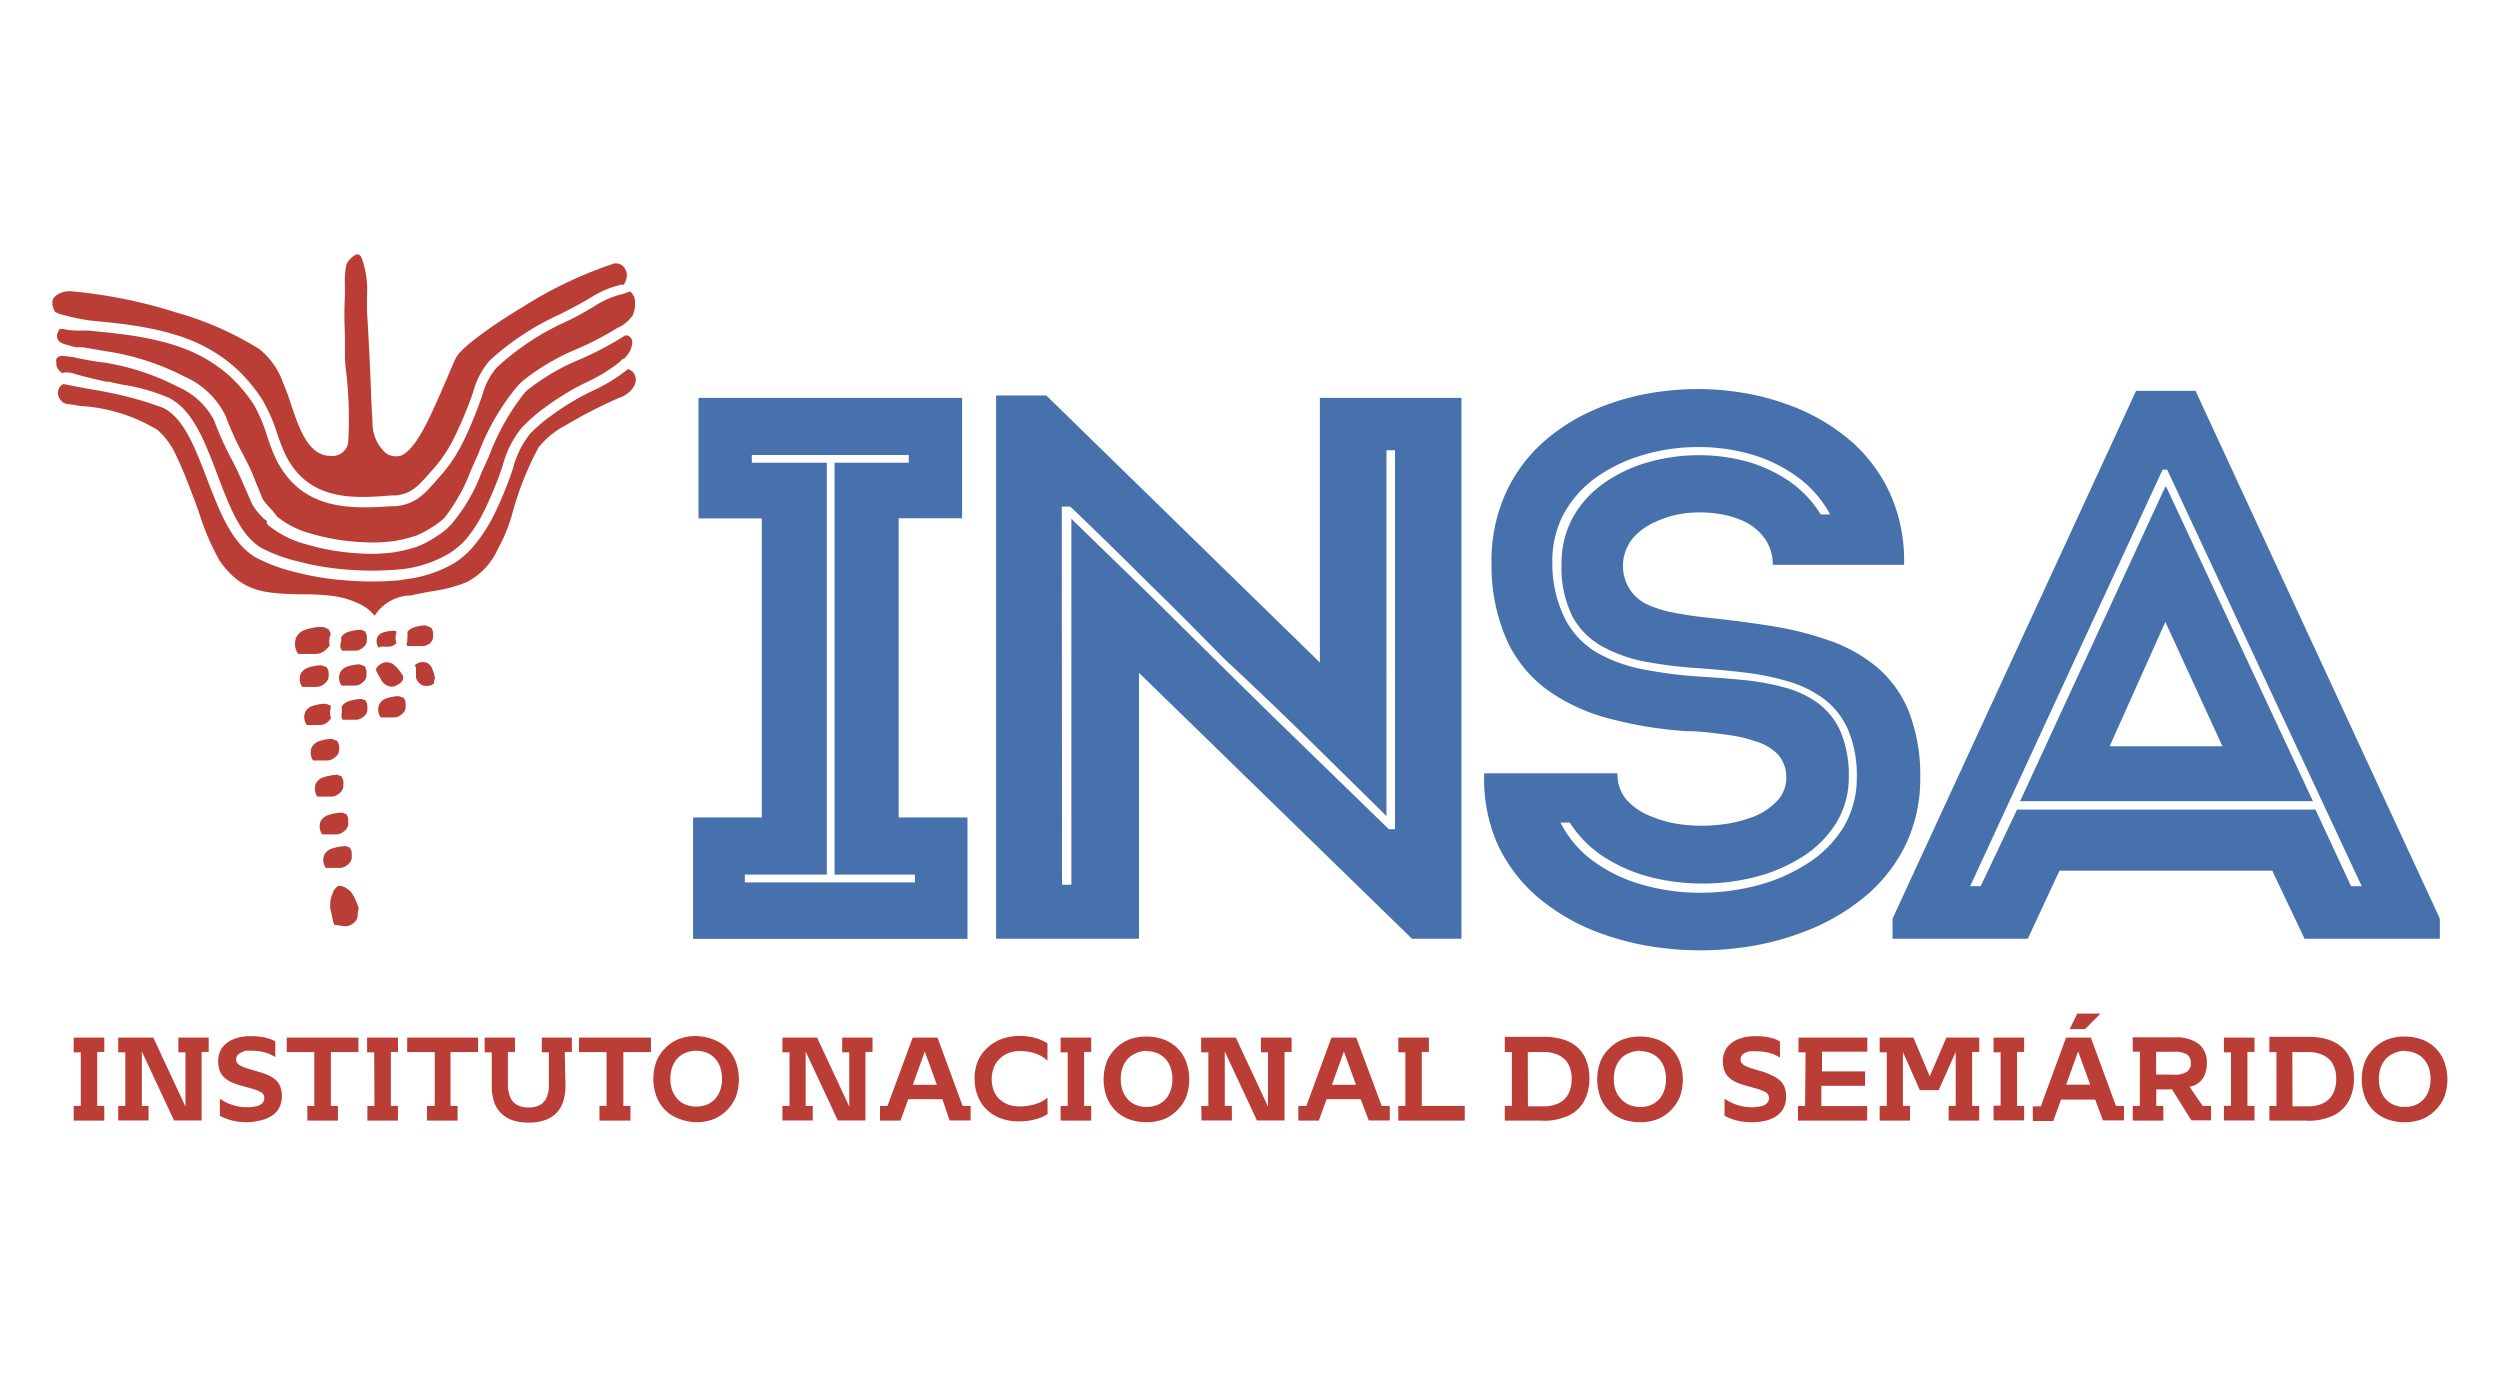 <svg id="Camada_1" data-name="Camada 1" xmlns="http://www.w3.org/2000/svg" viewBox="0 0 190.34 104.83"><defs><style>.cls-1{fill:#4671ac;}.cls-2,.cls-3{fill:#ba3e35;}.cls-3{fill-rule:evenodd;}</style></defs><title>Prancheta 2</title><g id="Logo_Insa" data-name="Logo Insa"><path id="_Caminho_composto_" data-name="&lt;Caminho composto&gt;" class="cls-1" d="M68.42,62.24V39.46h4.83V30.29H53.18v9.18H58V62.24H52.77v9.24H73.66V62.24Zm-5.47,4.35V35.23H57.24v-.59H69.19v.59H63.54V66.59h6.12v.59H56.71v-.59Z"/><path id="_Caminho_composto_2" data-name="&lt;Caminho composto&gt;" class="cls-1" d="M80.84,38.57h.65q3,2.87,5.9,5.77c2,1.93,3.89,3.86,5.81,5.81q3.13,2.91,6.2,5.92l6.16,6.06V34.28h.65V63.13h-.47l-6-5.83q-3-2.9-5.93-5.8l-6.07-6q-3.07-3-6.17-6V67.36h-.71Zm26.66,32.9h3.77V30.29H100.49V50.44L79.66,30.11H75.84V71.47H86.72V51.23Z"/><path id="_Caminho_composto_3" data-name="&lt;Caminho composto&gt;" class="cls-1" d="M138.62,39.17a8.34,8.34,0,0,0-2.48-2.59,11,11,0,0,0-3.36-1.5,14.12,14.12,0,0,0-7.52.18A10.87,10.87,0,0,0,122,36.87a7.79,7.79,0,0,0-2.27,2.57,7.22,7.22,0,0,0-.84,3.5,8.37,8.37,0,0,0,.83,4A5.71,5.71,0,0,0,122,49.22a10.86,10.86,0,0,0,3.34,1.17,33.44,33.44,0,0,0,4.08.49c1.21.09,2.39.2,3.55.34a20,20,0,0,1,3.25.68,8.58,8.58,0,0,1,2.68,1.34,5.85,5.85,0,0,1,1.8,2.31,8.83,8.83,0,0,1,.67,3.62,7.33,7.33,0,0,1-1,3.79,8.61,8.61,0,0,1-2.71,2.75,13.23,13.23,0,0,1-3.82,1.69,17,17,0,0,1-4.36.57,15.89,15.89,0,0,1-4.33-.58,11.66,11.66,0,0,1-3.75-1.76,8.24,8.24,0,0,1-2.59-3h.71a8.57,8.57,0,0,0,2.64,2.64,12.12,12.12,0,0,0,3.61,1.54,16.34,16.34,0,0,0,8.1-.1,12.35,12.35,0,0,0,3.5-1.57,8.07,8.07,0,0,0,2.46-2.53,6.61,6.61,0,0,0,.93-3.45,8.51,8.51,0,0,0-.64-3.49,5.36,5.36,0,0,0-1.74-2.16,7.67,7.67,0,0,0-2.56-1.18,18.51,18.51,0,0,0-3.1-.56q-1.66-.16-3.38-.26a34,34,0,0,1-4.25-.55,11.5,11.5,0,0,1-3.5-1.27,6.37,6.37,0,0,1-2.4-2.51,9.34,9.34,0,0,1-1-4.26,7.64,7.64,0,0,1,.86-3.78,8.33,8.33,0,0,1,2.46-2.78A11.88,11.88,0,0,1,125,34.67a14.52,14.52,0,0,1,4.07-.63,14.29,14.29,0,0,1,4.1.51,11.21,11.21,0,0,1,3.59,1.7,8.52,8.52,0,0,1,2.58,2.92ZM123.15,58.88H113A12.41,12.41,0,0,0,114,64.24a11.92,11.92,0,0,0,3,4,15.64,15.64,0,0,0,4.42,2.65,20.75,20.75,0,0,0,5.26,1.3,23.36,23.36,0,0,0,5.55,0,20.91,20.91,0,0,0,5.28-1.31,16.1,16.1,0,0,0,4.46-2.6,12,12,0,0,0,3.08-3.88,11.68,11.68,0,0,0,1.15-5.14,13.45,13.45,0,0,0-.89-5.14,8.63,8.63,0,0,0-2.45-3.36,11.55,11.55,0,0,0-3.61-2,24.72,24.72,0,0,0-4.4-1.1c-1.57-.25-3.18-.46-4.83-.63-.93-.1-1.8-.23-2.62-.39a8.22,8.22,0,0,1-2.13-.69A3.24,3.24,0,0,1,124,44.73,3.33,3.33,0,0,1,124.3,41,4.78,4.78,0,0,1,126,39.75a7.76,7.76,0,0,1,2.22-.66,9.32,9.32,0,0,1,2.39,0,7.14,7.14,0,0,1,2.19.61A4.14,4.14,0,0,1,134.36,41a3.35,3.35,0,0,1,.61,2h10a12.5,12.5,0,0,0-1-5.27,11.82,11.82,0,0,0-2.88-4,14.94,14.94,0,0,0-4.21-2.63,19,19,0,0,0-5-1.31,20.57,20.57,0,0,0-5.27,0,18.91,18.91,0,0,0-5,1.31,14.7,14.7,0,0,0-4.19,2.63,11.64,11.64,0,0,0-2.86,4,12.5,12.5,0,0,0-1,5.27,14,14,0,0,0,1.13,5.66,9.6,9.6,0,0,0,3,3.78,14.14,14.14,0,0,0,4.69,2.23,30.39,30.39,0,0,0,6.09,1c1,0,2,.14,2.91.26a11.13,11.13,0,0,1,2.4.55,3.76,3.76,0,0,1,1.62,1,2.61,2.61,0,0,1,.6,1.75,2.53,2.53,0,0,1-.72,1.77,4.89,4.89,0,0,1-1.83,1.2,10,10,0,0,1-2.52.59,12.24,12.24,0,0,1-2.75,0,9.07,9.07,0,0,1-2.51-.65,4.82,4.82,0,0,1-1.84-1.26A2.93,2.93,0,0,1,123.15,58.88Z"/><path id="_Caminho_composto_4" data-name="&lt;Caminho composto&gt;" class="cls-1" d="M164.86,47.35l-4.24,9.47h8.59Zm14.95,20.12H179l-2.71-5.83H153.57l-2.77,5.83H150l14.65-31.71H165Zm-4.35,4h10.3V69.94L167.16,29.76h-4.53L144.09,69.94v1.53h10.3l2.41-5.18H173ZM164.86,37.05h.06L176.1,61H153.8Z"/><path id="_Caminho_composto_5" data-name="&lt;Caminho composto&gt;" class="cls-2" d="M183.08,85.44a3.67,3.67,0,0,0,1.35-.24,3,3,0,0,0,1-.68,3,3,0,0,0,.67-1,3.93,3.93,0,0,0,0-2.68,2.87,2.87,0,0,0-1.69-1.69,3.75,3.75,0,0,0-1.34-.23,3.67,3.67,0,0,0-1.35.24,3,3,0,0,0-1,.68,3,3,0,0,0-.67,1,3.93,3.93,0,0,0,0,2.68,2.87,2.87,0,0,0,1.69,1.69,3.77,3.77,0,0,0,1.34.23m0-5.41a2.16,2.16,0,0,1,.83.16,1.72,1.72,0,0,1,.62.44,1.9,1.9,0,0,1,.39.67,2.79,2.79,0,0,1,0,1.71,1.94,1.94,0,0,1-.38.67,1.72,1.72,0,0,1-.62.44,2.08,2.08,0,0,1-.83.16,2.12,2.12,0,0,1-.83-.16,1.72,1.72,0,0,1-.62-.44,1.93,1.93,0,0,1-.39-.67,2.6,2.6,0,0,1-.13-.85,2.66,2.66,0,0,1,.13-.85,2,2,0,0,1,.38-.67,1.74,1.74,0,0,1,.62-.44A2.1,2.1,0,0,1,183.08,80Zm-7.45,5.3a4.51,4.51,0,0,0,2-.39,2.64,2.64,0,0,0,1.19-1.11,3.59,3.59,0,0,0,.4-1.75,3.65,3.65,0,0,0-.24-1.35,2.53,2.53,0,0,0-.68-1,2.92,2.92,0,0,0-1.08-.59,4.81,4.81,0,0,0-1.44-.2h-3V80.1h.54V84.2h-.54v1.12h2.89Zm-1.1-5.23h1.19a2.61,2.61,0,0,1,1.19.25,1.63,1.63,0,0,1,.72.7,2.3,2.3,0,0,1,.24,1.09,2.42,2.42,0,0,1-.23,1.1,1.66,1.66,0,0,1-.71.73,2.52,2.52,0,0,1-1.2.26h-1.19Zm-4.67,4.09h-.54v1.12h2.33V84.2h-.54V80.09h.54V79h-2.33v1.12h.54Zm-5.7-2.38V80.08h1.34a1.75,1.75,0,0,1,1,.2.72.72,0,0,1,.3.65.76.76,0,0,1-.3.67,1.64,1.64,0,0,1-1,.22Zm2.68,3.49h1.5V84.2h-.64l-1-1.47.1,0,.24-.08a1.72,1.72,0,0,0,.32-.18,1.51,1.51,0,0,0,.32-.32,1.68,1.68,0,0,0,.24-.49,2.36,2.36,0,0,0,.1-.7,1.79,1.79,0,0,0-.62-1.48,2.85,2.85,0,0,0-1.82-.5h-.88l-.8,0-.76,0h-.76v1.09h.54V84.2h-.54v1.12h2.33V84.2h-.54V82.94h1.2Zm-6.92-8.13h-1.76l-.58,1.18h1.17Zm-1.7,2.88.92,2.53h-1.83Zm1.89,5.25h1.6V84.2h-.61L159.19,79H157.3l-1.92,5.23h-.61v1.12h1.56l.59-1.63h2.6Zm-7.79-1.12h-.54v1.12h2.33V84.2h-.54V80.09h.54V79h-2.33v1.12h.54ZM150.69,79h-2.5l-1.27,2.95L145.68,79h-2.57v1.12h.54V84.2h-.54v1.12h2.31V84.2h-.54V80.09L146.17,83h1.43l1.3-2.91V84.2h-.54v1.12h2.33V84.2h-.54V80.09h.54ZM137.43,84.2h-.54v1.12h5.27V84.21h-3.49V82.67H142v-1.1h-3.28v-1.5h3.45V79h-5.24v1.12h.54Zm-3.2-2.6-.82-.24a3.34,3.34,0,0,1-.53-.21.76.76,0,0,1-.28-.22.45.45,0,0,1-.08-.28.5.5,0,0,1,.1-.3.69.69,0,0,1,.26-.2,1.45,1.45,0,0,1,.38-.11,2.83,2.83,0,0,1,.45,0,4,4,0,0,1,.65.05,3.25,3.25,0,0,1,.51.12,2.83,2.83,0,0,1,.36.15l.22.12.07.05V79.29l-.11-.06a2.14,2.14,0,0,0-.33-.14,3.64,3.64,0,0,0-.58-.14,5.07,5.07,0,0,0-.84-.06,3.75,3.75,0,0,0-1,.12,2.42,2.42,0,0,0-.78.36,1.67,1.67,0,0,0-.52.59,1.76,1.76,0,0,0-.19.82,2.15,2.15,0,0,0,.11.71,1.34,1.34,0,0,0,.33.52,2,2,0,0,0,.56.38,4.85,4.85,0,0,0,.81.28l.82.23a3.48,3.48,0,0,1,.52.2.74.74,0,0,1,.28.21.46.46,0,0,1,.08.28.55.55,0,0,1-.12.37.8.8,0,0,1-.42.25,3.09,3.09,0,0,1-.81.09,3.28,3.28,0,0,1-.67-.07,3.53,3.53,0,0,1-.56-.16,3.61,3.61,0,0,1-.43-.19l-.27-.16-.1-.07v1.3l.09.05.26.12.42.15a4.25,4.25,0,0,0,.57.12,4.81,4.81,0,0,0,.71.05,4.47,4.47,0,0,0,1.18-.14,2.32,2.32,0,0,0,.82-.4,1.6,1.6,0,0,0,.48-.61,1.89,1.89,0,0,0,.16-.78,2.12,2.12,0,0,0-.11-.71,1.32,1.32,0,0,0-.33-.51,1.93,1.93,0,0,0-.56-.37A4.91,4.91,0,0,0,134.23,81.6Zm-9.36,3.84a3.67,3.67,0,0,0,1.35-.24,3,3,0,0,0,1-.68,3,3,0,0,0,.67-1,3.93,3.93,0,0,0,0-2.68,2.87,2.87,0,0,0-1.69-1.69,3.75,3.75,0,0,0-1.34-.23,3.67,3.67,0,0,0-1.35.24,3,3,0,0,0-1,.68,3,3,0,0,0-.67,1,3.93,3.93,0,0,0,0,2.68,2.87,2.87,0,0,0,1.69,1.69A3.77,3.77,0,0,0,124.87,85.44Zm0-5.41a2.15,2.15,0,0,1,.83.16,1.72,1.72,0,0,1,.62.44,1.9,1.9,0,0,1,.39.67,2.79,2.79,0,0,1,0,1.71,1.94,1.94,0,0,1-.38.67,1.72,1.72,0,0,1-.62.44,2.07,2.07,0,0,1-.83.16,2.12,2.12,0,0,1-.83-.16,1.72,1.72,0,0,1-.62-.44A1.93,1.93,0,0,1,123,83a2.6,2.6,0,0,1-.13-.85,2.66,2.66,0,0,1,.13-.85,2,2,0,0,1,.38-.67,1.74,1.74,0,0,1,.62-.44A2.1,2.1,0,0,1,124.87,80Zm-7.45,5.3a4.51,4.51,0,0,0,2-.39,2.64,2.64,0,0,0,1.19-1.11,3.59,3.59,0,0,0,.4-1.75,3.65,3.65,0,0,0-.24-1.35,2.53,2.53,0,0,0-.68-1,2.92,2.92,0,0,0-1.08-.59,4.81,4.81,0,0,0-1.44-.2h-3V80.1h.54V84.2h-.54v1.12h2.89Zm-1.1-5.23h1.19a2.61,2.61,0,0,1,1.19.25,1.63,1.63,0,0,1,.72.7,2.3,2.3,0,0,1,.24,1.09,2.42,2.42,0,0,1-.23,1.1,1.66,1.66,0,0,1-.71.73,2.52,2.52,0,0,1-1.2.26h-1.19ZM107,84.2h-.54v1.12h5.06V84.2h-3.27V80.09h.54V79h-2.33v1.12H107Zm-4.68-4.14.92,2.53h-1.83Zm1.89,5.25h1.6V84.2h-.61L103.26,79h-1.89L99.46,84.2h-.61v1.12h1.56l.59-1.63h2.6Zm-12.73,0h2.31V84.2h-.54V80.06l2.45,5.25h2.1V80.09h.54V79H96v1.12h.54v4.13L94.09,79H91.45v1.12H92V84.2h-.54Zm-4.19.13a3.67,3.67,0,0,0,1.35-.24,3,3,0,0,0,1-.68,3,3,0,0,0,.67-1,3.93,3.93,0,0,0,0-2.68,2.87,2.87,0,0,0-1.69-1.69,3.75,3.75,0,0,0-1.34-.23,3.67,3.67,0,0,0-1.35.24,3,3,0,0,0-1,.68,3,3,0,0,0-.67,1,3.93,3.93,0,0,0,0,2.68,2.87,2.87,0,0,0,1.69,1.69A3.77,3.77,0,0,0,87.26,85.44Zm0-5.41a2.15,2.15,0,0,1,.83.16,1.72,1.72,0,0,1,.62.44,1.9,1.9,0,0,1,.39.67,2.79,2.79,0,0,1,0,1.71,1.94,1.94,0,0,1-.38.67,1.72,1.72,0,0,1-.62.44,2.07,2.07,0,0,1-.83.16,2.12,2.12,0,0,1-.83-.16,1.72,1.72,0,0,1-.62-.44,1.93,1.93,0,0,1-.39-.67,2.6,2.6,0,0,1-.13-.85,2.66,2.66,0,0,1,.13-.85,2,2,0,0,1,.38-.67,1.74,1.74,0,0,1,.62-.44A2.1,2.1,0,0,1,87.26,80Zm-6,4.17h-.54v1.12h2.33V84.2h-.54V80.09h.54V79H80.75v1.12h.54Zm-1.54-.63-.08.07-.24.17A2.62,2.62,0,0,1,79,84a3.42,3.42,0,0,1-.6.17,4.37,4.37,0,0,1-.8.07,2.42,2.42,0,0,1-.8-.13,2,2,0,0,1-.67-.39,1.83,1.83,0,0,1-.46-.66,2.49,2.49,0,0,1,0-1.79,1.91,1.91,0,0,1,.45-.67,2,2,0,0,1,.68-.43,2.41,2.41,0,0,1,.86-.15,3.79,3.79,0,0,1,.77.08,3.2,3.2,0,0,1,.59.18,2.7,2.7,0,0,1,.41.22l.24.18.08.08V79.44l-.09-.06-.26-.14a3.57,3.57,0,0,0-.43-.17,4.15,4.15,0,0,0-.59-.14,4.59,4.59,0,0,0-.74-.06,3.9,3.9,0,0,0-1.39.24,3.2,3.2,0,0,0-1.09.68,3,3,0,0,0-.71,1,3.44,3.44,0,0,0-.25,1.32,3.79,3.79,0,0,0,.17,1.14,3,3,0,0,0,.47.91,2.87,2.87,0,0,0,.72.67,3.3,3.3,0,0,0,.92.41,4,4,0,0,0,1.08.14,5.45,5.45,0,0,0,.79-.06,4.62,4.62,0,0,0,.62-.14,3.58,3.58,0,0,0,.44-.16l.26-.14.09-.06Zm-9.34-3.51.92,2.53H69.5Zm1.89,5.25h1.6V84.2h-.61L71.38,79H69.49L67.57,84.2H67v1.12h1.56l.59-1.63h2.6Zm-12.73,0h2.31V84.2h-.54V80.06l2.45,5.25h2.1V80.09h.54V79H64.12v1.12h.54v4.13L62.21,79H59.57v1.12h.54V84.2h-.54ZM53,85.44a3.67,3.67,0,0,0,1.35-.24,3,3,0,0,0,1-.68,3,3,0,0,0,.67-1,3.93,3.93,0,0,0,0-2.68,2.87,2.87,0,0,0-1.69-1.69A3.75,3.75,0,0,0,53,78.88a3.67,3.67,0,0,0-1.35.24,3,3,0,0,0-1,.68,3,3,0,0,0-.67,1,3.93,3.93,0,0,0,0,2.68,2.87,2.87,0,0,0,1.69,1.69A3.77,3.77,0,0,0,53,85.44ZM53,80a2.16,2.16,0,0,1,.83.16,1.72,1.72,0,0,1,.62.44,1.9,1.9,0,0,1,.39.67,2.79,2.79,0,0,1,0,1.71,1.94,1.94,0,0,1-.38.67,1.72,1.72,0,0,1-.62.44,2.07,2.07,0,0,1-.83.16,2.12,2.12,0,0,1-.83-.16,1.72,1.72,0,0,1-.62-.44,1.93,1.93,0,0,1-.39-.67,2.6,2.6,0,0,1-.13-.85,2.66,2.66,0,0,1,.13-.85,2,2,0,0,1,.38-.67,1.74,1.74,0,0,1,.62-.44A2.1,2.1,0,0,1,53,80ZM45.64,84.2v1.12H48V84.2h-.54V80.1h2.1V79H44.08V80.1h2.1V84.2ZM43,80.09h.54V79H41.25v1.12h.54v2.46a2.33,2.33,0,0,1-.18,1,1.18,1.18,0,0,1-.53.56,1.77,1.77,0,0,1-.83.18,1.79,1.79,0,0,1-.85-.18,1.21,1.21,0,0,1-.54-.58,2.45,2.45,0,0,1-.19-1V80.09h.54V79H36.9v1.12h.54v2.58a3.58,3.58,0,0,0,.21,1.27,2.16,2.16,0,0,0,.58.86,2.33,2.33,0,0,0,.89.49,3.91,3.91,0,0,0,1.14.15,3.76,3.76,0,0,0,1.14-.16,2.29,2.29,0,0,0,.88-.49,2.2,2.2,0,0,0,.57-.87,3.74,3.74,0,0,0,.2-1.29ZM32.51,84.2v1.12h2.33V84.2H34.3V80.1h2.1V79H31V80.1h2.1V84.2Zm-4,0h-.54v1.12h2.33V84.2h-.54V80.09h.54V79H27.95v1.12h.54Zm-5.11,0v1.12h2.33V84.2h-.54V80.1h2.1V79H21.83V80.1h2.1V84.2Zm-3.71-2.6-.82-.24a3.34,3.34,0,0,1-.53-.21.76.76,0,0,1-.28-.22.44.44,0,0,1-.08-.28.5.5,0,0,1,.1-.3.69.69,0,0,1,.26-.2A1.45,1.45,0,0,1,18.7,80a2.83,2.83,0,0,1,.45,0,4,4,0,0,1,.65.05,3.25,3.25,0,0,1,.51.12,2.83,2.83,0,0,1,.36.15l.22.12.07.05V79.29l-.11-.06a2.14,2.14,0,0,0-.33-.14,3.64,3.64,0,0,0-.58-.14,5.07,5.07,0,0,0-.84-.06,3.75,3.75,0,0,0-1,.12,2.42,2.42,0,0,0-.78.36,1.67,1.67,0,0,0-.52.59,1.76,1.76,0,0,0-.19.82,2.14,2.14,0,0,0,.11.71,1.34,1.34,0,0,0,.33.52,2,2,0,0,0,.56.38,4.85,4.85,0,0,0,.81.28l.82.23a3.48,3.48,0,0,1,.52.2.74.74,0,0,1,.28.21.46.46,0,0,1,.08.28.55.55,0,0,1-.12.37.8.8,0,0,1-.42.25,3.08,3.08,0,0,1-.81.09,3.28,3.28,0,0,1-.67-.07,3.52,3.52,0,0,1-.56-.16,3.61,3.61,0,0,1-.43-.19l-.27-.16-.1-.07v1.3l.09.05.26.12.42.15a4.25,4.25,0,0,0,.57.12,4.81,4.81,0,0,0,.71.05A4.47,4.47,0,0,0,20,85.26a2.32,2.32,0,0,0,.82-.4,1.61,1.61,0,0,0,.48-.61,1.88,1.88,0,0,0,.16-.78,2.12,2.12,0,0,0-.11-.71,1.32,1.32,0,0,0-.33-.51,1.93,1.93,0,0,0-.56-.37A4.92,4.92,0,0,0,19.67,81.6ZM9,85.31h2.31V84.2H10.8V80.06l2.45,5.25h2.1V80.09h.54V79H13.58v1.12h.54v4.13L11.67,79H9v1.12h.54V84.2H9ZM6.15,84.2H5.61v1.12H7.94V84.2H7.4V80.09h.54V79H5.61v1.12h.54Z"/><path id="_Caminho_composto_6" data-name="&lt;Caminho composto&gt;" class="cls-3" d="M30.53,44.17a24,24,0,0,1-4.42,0,21,21,0,0,1-3.62-.61,13,13,0,0,1-2.95-1.08c-1.89-1.06-2.83-3.56-3.77-6S14,31.85,12.44,31.06a26.48,26.48,0,0,0-4.25-1.19l-.28-.06L7,29.65H7c-.73-.13-1.62-.29-2.16-.41a.72.72,0,0,0-.38.93.79.79,0,0,0,.24.38h0a.87.87,0,0,0,.43.22c.27,0,.62.09,1,.14A12.72,12.72,0,0,1,12,32.74a5.68,5.68,0,0,1,1.46,2.05c.44.9.86,2,1.24,3,.16.41.32.86.47,1.29a18.86,18.86,0,0,0,1.55,3.61c1.7,2.44,3.52,2.49,6.13,2.56.71,0,1.47,0,2.27.1a6.73,6.73,0,0,1,2.29.65,3.12,3.12,0,0,1,1.11.88,3.4,3.4,0,0,1,2.53-1.54l.21,0h0c.6-.14,1.11-.23,1.61-.32a11.63,11.63,0,0,0,2.65-.69,5.31,5.31,0,0,0,2.42-2.61l.13-.23h0a12.59,12.59,0,0,0,1-2.63h0A24,24,0,0,1,41,34.07a6.38,6.38,0,0,1,2.09-1.7,35.1,35.1,0,0,1,4.07-2.09,2,2,0,0,0,1.14-.93h0a1,1,0,0,0,.1-.54.83.83,0,0,0-.18-.44h0a.85.85,0,0,0-.41-.27A12.66,12.66,0,0,1,45,29.81l-.71.36A21.43,21.43,0,0,0,42,31.62,12,12,0,0,0,40.38,33h0a6.94,6.94,0,0,0-1.31,2.62,27.94,27.94,0,0,1-1.46,3.58,11.88,11.88,0,0,1-1.42,2.22,6.57,6.57,0,0,1-1.63,1.47,9.79,9.79,0,0,1-3.9,1.24ZM6.85,24.4l.56.06c2,.19,5.39.52,8,1.84A11.58,11.58,0,0,1,18,28.07a12,12,0,0,1,2,2.41A12.4,12.4,0,0,1,21.1,33a15.84,15.84,0,0,0,.61,1.57c1.77,3.67,5.37,3.37,8.1,3.15h0l.29,0c1.21-.1,1.79-.76,2.61-1.7h0l.39-.44a10.85,10.85,0,0,0,1.55-2.4,29.57,29.57,0,0,0,1.17-2.76c.08-.2.14-.38.2-.56h0a6,6,0,0,1,1.27-2.42,20.28,20.28,0,0,1,5.34-3.51c.88-.45,1.74-.89,2.5-1.37a7.53,7.53,0,0,1,2.06-.86c.2-.06.27,0,.31,0l0-.05a1.29,1.29,0,0,0,.23-.75,1.25,1.25,0,0,0-.18-.5.79.79,0,0,0-.82-.33,31.57,31.57,0,0,0-6.88,3.27c-2.56,1.54-4.76,3.15-5.13,3.9-.22.44-.49,1.1-.8,1.83-1,2.27-2.21,5.26-3.46,5.64h0a1.31,1.31,0,0,1-.58,0,1.1,1.1,0,0,1-.52-.23,3.06,3.06,0,0,1-1-2.2v-.08c0-.27-.06-.92-.1-2-.05-1.44-.14-3.62-.32-6.54,0-.33,0-.68,0-1.06a7.31,7.31,0,0,0-.38-2.89h0a.72.72,0,0,0-.23-.33h0l-.09,0h0a.35.35,0,0,0-.14,0h0a1.88,1.88,0,0,0-.72.73,6.79,6.79,0,0,0-.12,1.71c0,.29,0,.56,0,.74a27,27,0,0,0,0,2.86c0,.52,0,1,0,1.49,0,.21,0,.74.1,1.42a31.51,31.51,0,0,1,.15,5.38,1.22,1.22,0,0,1-1.35,1h0c-1.69,0-2.39-2.11-3-3.92-.16-.49-.32-.95-.48-1.33h0l-.08-.18a5.79,5.79,0,0,0-1.84-2.69,24.36,24.36,0,0,0-6.35-2.8,37.35,37.35,0,0,0-8.08-1.62,1.77,1.77,0,0,0-.79.17,1.16,1.16,0,0,0-.49.4,1,1,0,0,0,.08.86h0l0,.06h0c.06.15.52.29,1,.4A15.89,15.89,0,0,0,6.85,24.4Zm40.73,1.14-.19.13a24.44,24.44,0,0,1-3.16,1.66,16.58,16.58,0,0,0-4.1,2.39l-.16.15a17.87,17.87,0,0,0-2.72,4.81l-.42.94h0l-.18.39a13.15,13.15,0,0,1-2.3,3.92,5,5,0,0,1-.86.74c-.24.16-.5.33-.78.49a7.41,7.41,0,0,1-.92.45h0a10.9,10.9,0,0,1-1.87.45,12.65,12.65,0,0,1-2.44.08,17.37,17.37,0,0,1-4.13-.69A7.66,7.66,0,0,1,20.44,40l-.12-.11V39.7c0-.08-.2-.15-.41-.39h0a5.15,5.15,0,0,1-.69-.88l-.84-1.92c-.2-.46-.46-1-.73-1.51a23.86,23.86,0,0,1-1.35-3,5.65,5.65,0,0,0-2.82-2.58,18.27,18.27,0,0,0-5.7-1.84c-.13,0-1-.13-1.95-.33l-.31-.07L5,27.12H5c-.5-.09-.63.1-.71.21l0,0h0a.65.65,0,0,0,0,.28h0v.1h0a.7.7,0,0,0,.12.38,1,1,0,0,0,.34.32h0l.11-.05.07,0h.15a1.39,1.39,0,0,1,.53.08h0c.6.19,1.5.4,2.47.62l.19,0h0l1,.22h0a14.45,14.45,0,0,1,3.57,1c1.84.91,2.76,3.35,3.7,5.83s1.78,4.73,3.44,5.65a12.2,12.2,0,0,0,2.77,1,20.24,20.24,0,0,0,3.49.59,23.57,23.57,0,0,0,4.22,0h0a9.08,9.08,0,0,0,3.61-1.14A5.85,5.85,0,0,0,35.53,41a11.11,11.11,0,0,0,1.32-2.08,27.32,27.32,0,0,0,1.43-3.49,7.46,7.46,0,0,1,1.46-2.88A12.54,12.54,0,0,1,41.52,31a22.31,22.31,0,0,1,2.35-1.5l.72-.37a12.41,12.41,0,0,0,2.59-1.57l.07-.06a.43.43,0,0,1,.3-.21,2.42,2.42,0,0,0,.24-.3,1.6,1.6,0,0,0,.35-1,.51.51,0,0,0-.13-.29.59.59,0,0,0-.25-.16Zm.6-1.57a2.07,2.07,0,0,0,.11-1.36l-.06-.1c-.05-.1-.16-.3-.3-.32a2.54,2.54,0,0,1-.56.2,6.87,6.87,0,0,0-1.87.77c-.81.51-1.67,1-2.56,1.4A19.7,19.7,0,0,0,37.8,28a5.44,5.44,0,0,0-1.09,2.13h0l-.21.58a30.35,30.35,0,0,1-1.19,2.83,11.58,11.58,0,0,1-1.67,2.57l-.38.43h0c-.94,1.07-1.59,1.83-3.11,2l-.29,0C26.92,38.72,23,39,21,34.92a16.42,16.42,0,0,1-.64-1.65,11.87,11.87,0,0,0-1-2.4,11.23,11.23,0,0,0-1.9-2.26A10.84,10.84,0,0,0,15.07,27c-2.48-1.26-5.81-1.58-7.73-1.77h0l-.56-.06h0l-.54,0c-.42,0-.93,0-1.41-.12h0l-.14,0H4.6s0,0,0-.06l0,0a1.54,1.54,0,0,0-.23.39h0a.64.64,0,0,0,0,.39h0a.5.5,0,0,0,.19.26h0a1,1,0,0,0,.24.13,7.65,7.65,0,0,0,1,.28l.4,0H6l.3,0h0L8,26.73H8a19.07,19.07,0,0,1,6,1.92,6.3,6.3,0,0,1,3.17,3,23.44,23.44,0,0,0,1.31,2.9c.27.53.53,1,.75,1.55L20,38a6.6,6.6,0,0,0,.57.69,5,5,0,0,1,.51.63,7,7,0,0,0,2.57,1.3,16.63,16.63,0,0,0,4,.66,12,12,0,0,0,2.3-.08,10.19,10.19,0,0,0,1.73-.42,6.82,6.82,0,0,0,.82-.4h0c.27-.16.51-.31.73-.46h0a4.23,4.23,0,0,0,.61-.5,13.46,13.46,0,0,0,2-3.58l.18-.4.41-.92a17.51,17.51,0,0,1,3-5.16l.31-.31A17,17,0,0,1,44,26.54a24,24,0,0,0,3.07-1.61h0l.15-.06A2.83,2.83,0,0,0,48.18,24ZM25.79,67.43h0a1,1,0,0,0-.47.6,2.26,2.26,0,0,0-.18,1,.8.8,0,0,0,0,.15,5,5,0,0,1,.16.68h0a2.09,2.09,0,0,0,.16.56s.05,0,.14,0a4,4,0,0,0,.76.1,1,1,0,0,0,.59-.27.74.74,0,0,0,.28-.48,2.2,2.2,0,0,1,.06-.51.35.35,0,0,0-.06-.32l0,0v0l0,0h0a3.42,3.42,0,0,0-.48-1,1.66,1.66,0,0,0-.6-.43h0l-.15-.05Zm.38-3a3.71,3.71,0,0,0-.94.19h0a1,1,0,0,0-.54.46,1.08,1.08,0,0,0,.11,1v0h0s.16,0,.37,0,.63,0,.74,0a1,1,0,0,0,.59-.27.74.74,0,0,0,.28-.48h0v-.21h0a.83.83,0,0,0-.17-.61h0v0s-.11,0-.26-.1l0,0Zm-.28-2.55a3.7,3.7,0,0,0-.94.19h0a1,1,0,0,0-.54.46,1.08,1.08,0,0,0,.12,1h0v0h0s.16,0,.37,0,.63,0,.74,0a1,1,0,0,0,.59-.27.74.74,0,0,0,.28-.48h0v-.21h0a.83.83,0,0,0-.17-.61v0s-.11,0-.26-.1l0,0ZM25.53,59a3.7,3.7,0,0,0-.94.19,1,1,0,0,0-.54.46,1.08,1.08,0,0,0,.11,1h0v0h0s.16,0,.37,0,.63,0,.74,0a1,1,0,0,0,.59-.27.74.74,0,0,0,.28-.48h0v-.21h0a.82.82,0,0,0-.17-.61v0s-.11,0-.26-.1l0,0Zm-.32-2.75a3.69,3.69,0,0,0-.94.19h0a1,1,0,0,0-.54.46,1.08,1.08,0,0,0,.11,1h0v0h0s.16,0,.37,0,.63,0,.74,0a1,1,0,0,0,.59-.27.74.74,0,0,0,.28-.48h0V57h0a.82.82,0,0,0-.17-.61v0s-.11,0-.26-.1h0Zm7.91-4.6a3.28,3.28,0,0,0-.24-.8.8.8,0,0,0-.43-.41.92.92,0,0,0-.85.19h0c-.05,0,.07.12.07.29s0,.55,0,.64a.81.81,0,0,0,.28.47h0a.61.61,0,0,0,.41.19h0l.19,0h0a.7.7,0,0,0,.5-.2l0,0a1.89,1.89,0,0,1,0-.21h0v0ZM30.29,53a3.59,3.59,0,0,0-.9.18.91.91,0,0,0-.51.44h0a1,1,0,0,0,.11,1h0v0h0s.15,0,.35,0,.6,0,.71,0a.91.91,0,0,0,.56-.26.7.7,0,0,0,.27-.45h0v-.21h0a.79.79,0,0,0-.16-.58v0s-.11,0-.25-.09h0ZM28.64,50.9a1.43,1.43,0,0,1,0,.18l.44.79h0a.89.89,0,0,0,.49.36.69.69,0,0,0,.52,0h0l.18-.1h0a.77.77,0,0,0,.42-.41v0s0-.11,0-.26v0l-.08-.12a3.51,3.51,0,0,0-.58-.69h0a.89.89,0,0,0-.62-.23A1,1,0,0,0,28.64,50.9Zm-1.33-.32a3.57,3.57,0,0,0-.9.18h0a.91.91,0,0,0-.51.44,1,1,0,0,0,.11,1h0v0h0s.15,0,.35,0,.6,0,.71,0a.91.91,0,0,0,.56-.26.7.7,0,0,0,.27-.45h0v-.21h0a.79.79,0,0,0-.16-.58v0s-.11,0-.25-.09h0ZM30.19,49a1.34,1.34,0,0,1,0-.88v-.05s-.07,0-.18-.05h-.13a3,3,0,0,0-.75.15h0a.71.71,0,0,0-.4.34h0a.83.83,0,0,0,.09.78h0v0h0c0,.06.1-.07.25-.06s.51,0,.6,0a.72.72,0,0,0,.44-.21Zm2.17-1.39a3.58,3.58,0,0,0-.9.18,1,1,0,0,0-.45.33,1.42,1.42,0,0,1,0,.45v.17h0a1,1,0,0,1-.06.31l.07.14h0v0h0s.15,0,.35,0,.6,0,.71,0A.91.91,0,0,0,32.7,49a.7.7,0,0,0,.27-.45h0v-.2h0a.79.79,0,0,0-.16-.58h0v0s-.11,0-.24-.09h0ZM26,54.49h0a1,1,0,0,1,0,.15l.08.16v0h0s.15,0,.35,0,.6,0,.71,0a.91.91,0,0,0,.56-.26.7.7,0,0,0,.27-.45h0v-.21h0a.79.79,0,0,0-.17-.58h0v0s-.1,0-.24-.08h0l-.15,0a3.55,3.55,0,0,0-.9.18h0a.92.92,0,0,0-.5.41,1.71,1.71,0,0,1,0,.5Zm-1.34-.91a3.55,3.55,0,0,0-.9.18h0a.9.9,0,0,0-.51.44h0a1,1,0,0,0,.11,1h0v0h0s.15,0,.35,0,.6,0,.71,0a.91.91,0,0,0,.56-.26,1,1,0,0,0,.22-.27,1.37,1.37,0,0,1,0-.86l-.07-.12h0v0s-.1,0-.24-.09h0Zm-.28-2.93a3.74,3.74,0,0,0-.95.19h0a1,1,0,0,0-.54.46h0a1.09,1.09,0,0,0,.12,1h0v0h0s.17,0,.38,0,.63,0,.74,0a1,1,0,0,0,.6-.27.75.75,0,0,0,.29-.49h0V51.4h0a.84.84,0,0,0-.17-.62v0s-.12,0-.26-.1l0,0Zm1.53-1.73h0a1.19,1.19,0,0,1,0,.32c0,.1.08.2.13.3h0v0h0s.15,0,.35,0,.6,0,.71,0a.91.91,0,0,0,.56-.26.7.7,0,0,0,.27-.45h0v-.21h0a.79.79,0,0,0-.17-.58h0v0s-.1,0-.24-.09h0l-.16,0a3.53,3.53,0,0,0-.9.18h0a.92.92,0,0,0-.48.38v.4Zm-1.56-1.19a4.43,4.43,0,0,0-1.12.22,1.19,1.19,0,0,0-.67.57h0a1.33,1.33,0,0,0,.14,1.27h0v0h0s.23,0,.5,0,.75,0,.88,0a1.2,1.2,0,0,0,.75-.34,1.32,1.32,0,0,0,.27-.32,1.35,1.35,0,0,1,.08-.85A1.21,1.21,0,0,0,25,47.9v0l-.34-.15-.06,0Z"/></g></svg>